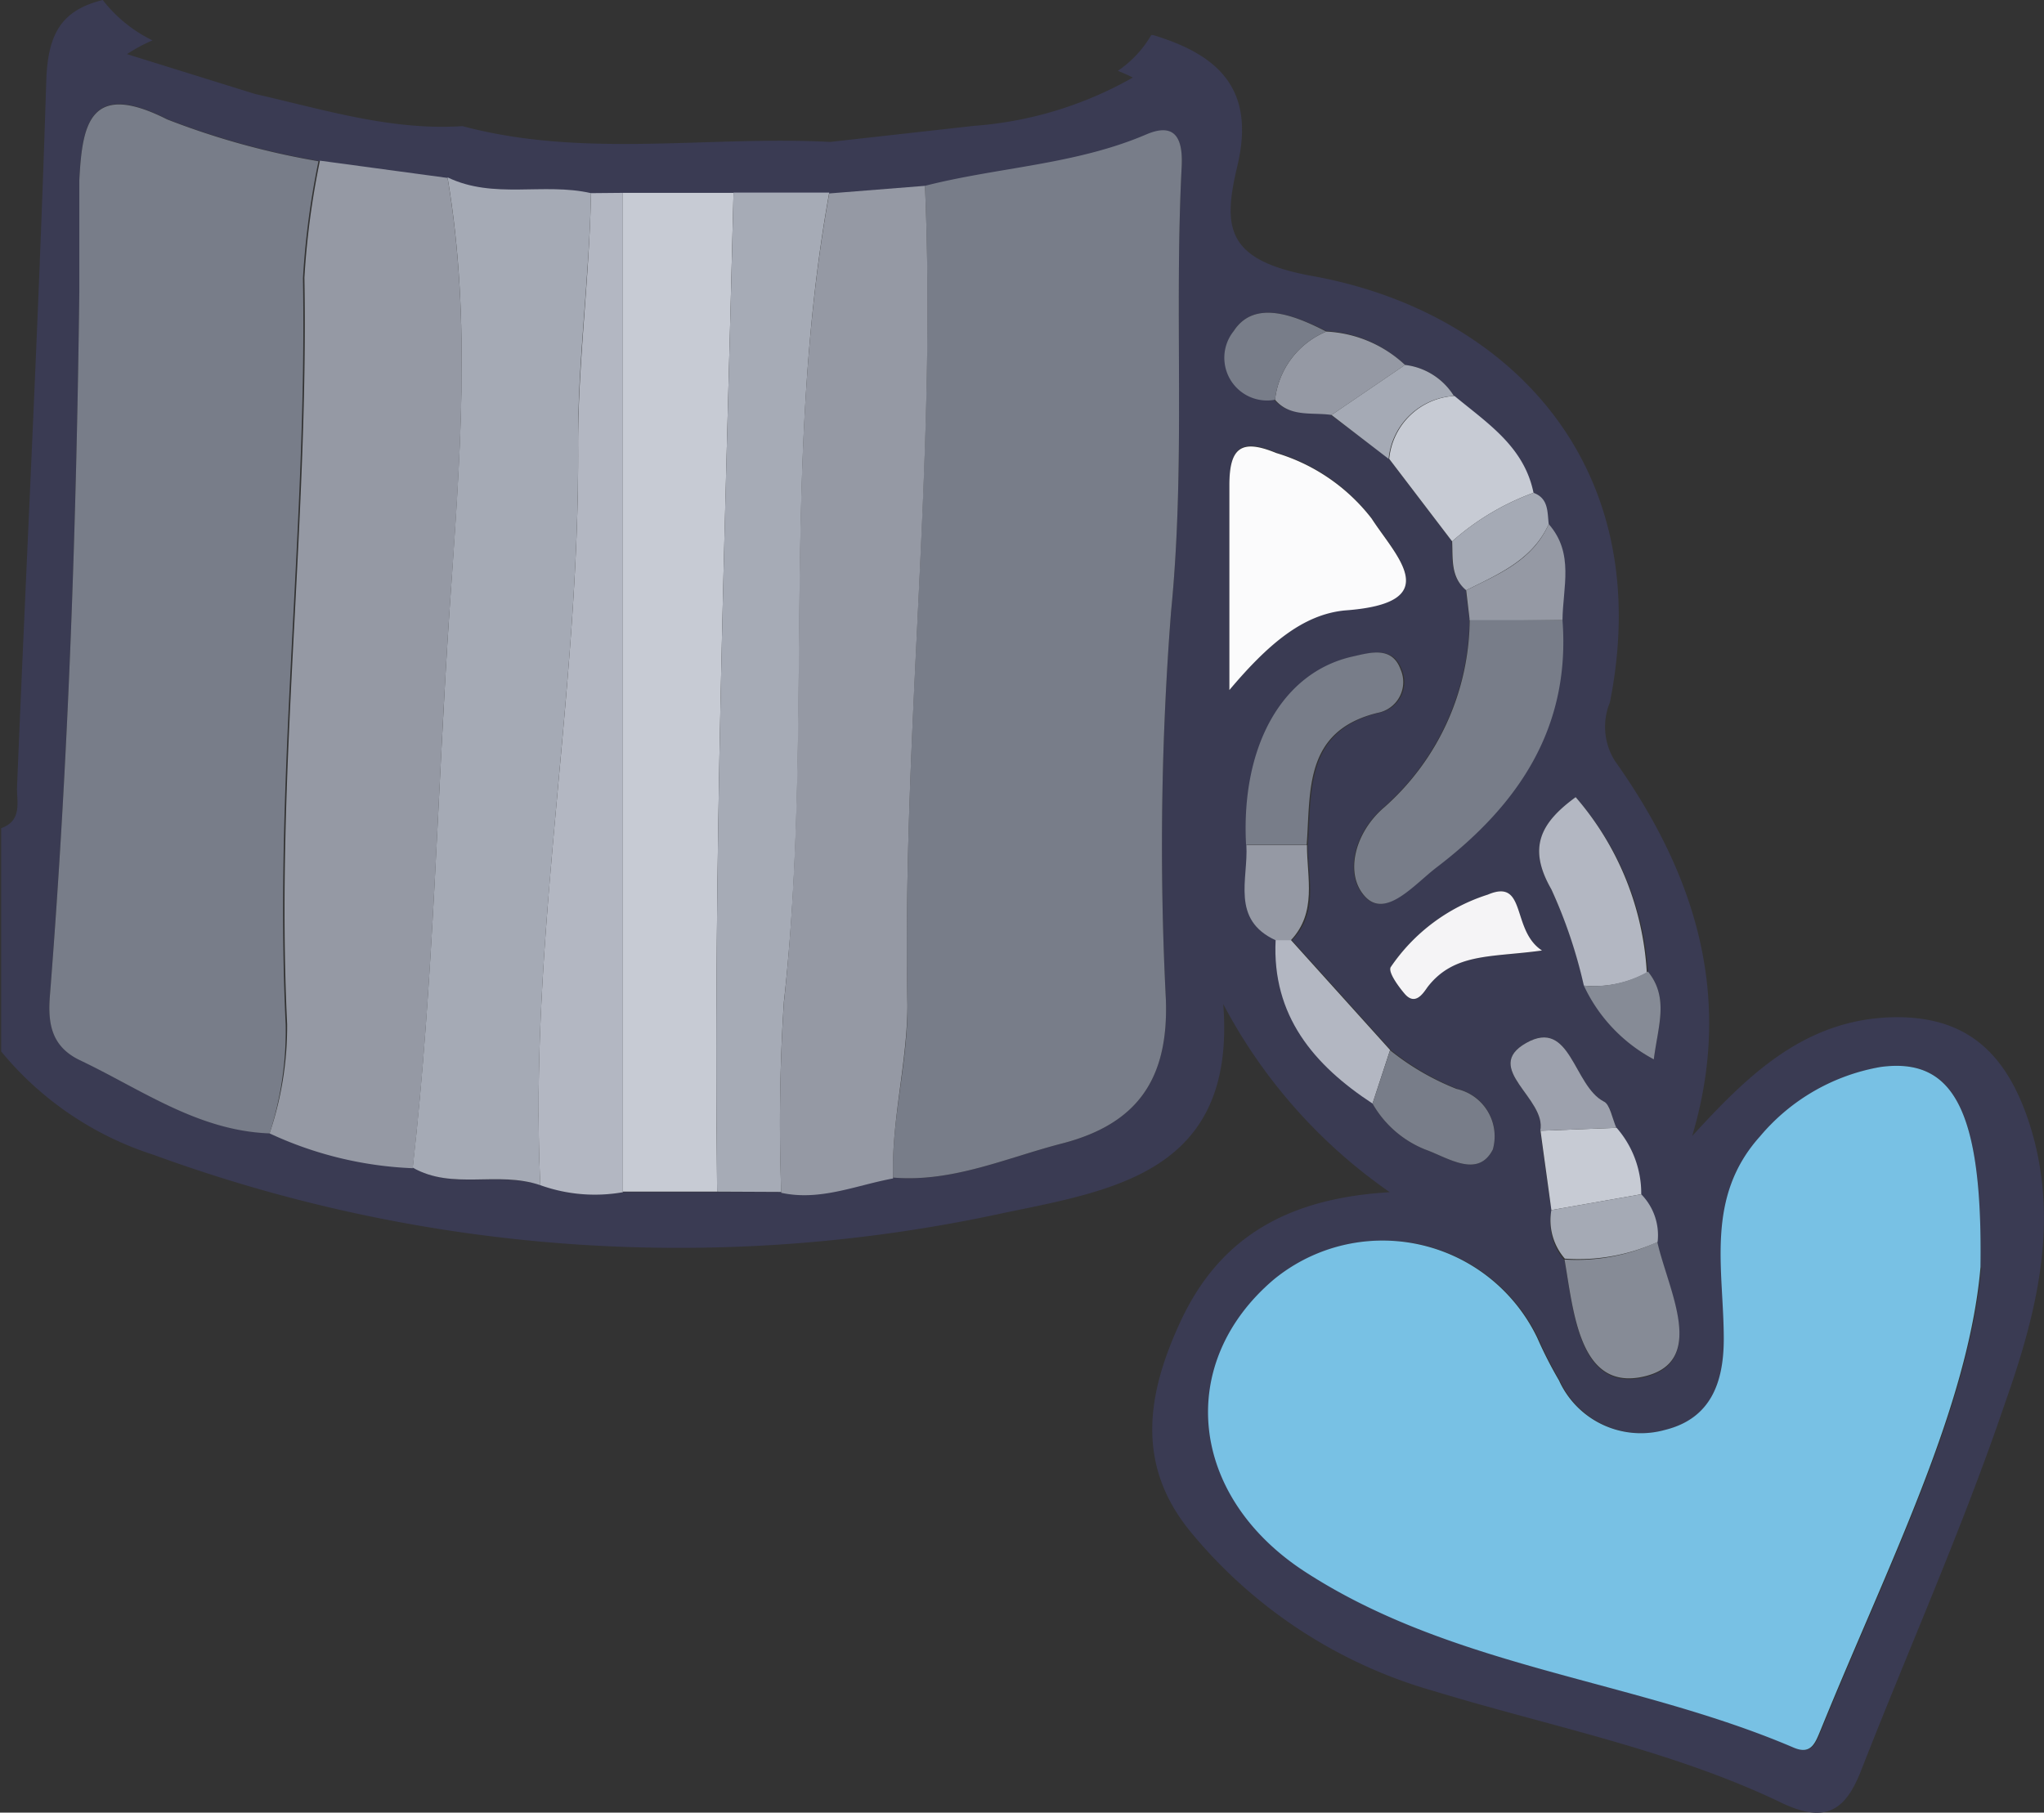 <svg xmlns="http://www.w3.org/2000/svg" viewBox="0 0 69.83 61.94">
    <rect x="0" y="0" width="69.83" height="61.94" fill="#333333" stroke="none"/>
    <g>
        <path d="M69.26,38.18c-.77-2.2-2.08-3.46-4.56-3.42-3.06.06-5,2-6.89,4.06,1.44-4.82.07-9-2.64-12.82A2.19,2.19,0,0,1,55,24c1.63-8.19-3.55-13.36-10.12-14.56-3-.53-3.11-1.65-2.61-3.76.62-2.58-.58-3.79-2.87-4.48l-.07,0a3.77,3.77,0,0,1-1.14,1.22c.17.07.34.14.51.23A12.88,12.88,0,0,1,33.28,4.3l-4.92.55c-4.18-.22-8.41.57-12.56-.54-2.44.16-4.75-.57-7.09-1.1L4.34,1.85a5.3,5.3,0,0,1,.87-.47A4.82,4.82,0,0,1,3.51,0C2.1.35,1.63,1.15,1.58,2.78c-.25,8.05-.67,16.1-1,24.15,0,.5.17,1.12-.54,1.37v7.63a11.14,11.14,0,0,0,5.2,3.53,52.23,52.23,0,0,0,29,2c3.78-.79,8-1.39,7.55-7.15a18.07,18.07,0,0,0,5.69,6.43c-3.43.2-5.8,1.49-7.16,4.44-1.14,2.46-1.51,4.85.31,7.11A16.64,16.64,0,0,0,49,57.79c3.94,1.2,8.05,2,11.77,3.77,1.55.77,2.26.37,2.82-1.08,1.63-4.17,3.46-8.27,4.9-12.51C69.6,44.83,70.43,41.56,69.26,38.18ZM40.37,5.7c-.26,5.05.14,10.1-.36,15.17a103.2,103.2,0,0,0-.18,13.28c.1,2.75-1,4.26-3.53,4.92-1.91.49-3.75,1.34-5.79,1.17-1.26.23-2.49.78-3.82.49H24.5l-3.22,0a5.52,5.52,0,0,1-2.82-.24c-1.42-.46-3,.18-4.36-.6a12.76,12.76,0,0,1-4.89-1.17c-2.46-.09-4.39-1.51-6.5-2.51-1-.49-1.08-1.32-1-2.26.63-8,.9-16,1-24,0-1.27,0-2.54,0-3.8.1-1.91.35-3.42,3-2.08a26.46,26.46,0,0,0,5.17,1.43l4.36.59c1.57.76,3.28.17,4.9.54h8.14l3.27-.23c2.51-.64,5.15-.72,7.57-1.76C40.25,4.13,40.41,4.89,40.37,5.7ZM52.62,38.64c.23-1.1-2-2.14-.48-3s1.61,1.46,2.65,2c.24.12.29.61.43.93a3.4,3.4,0,0,1,.84,2.27,2,2,0,0,1,.56,1.63c.37,1.65,1.73,4.1-.47,4.6s-2.39-2.23-2.7-4A2,2,0,0,1,53,41.35C52.87,40.45,52.74,39.54,52.62,38.64Zm-3.85-4.91c-.16.23-.43.65-.79.22-.22-.26-.56-.73-.47-.9a6.33,6.33,0,0,1,3.32-2.48c1.34-.57.79,1.22,1.85,1.91C51,32.72,49.63,32.55,48.77,33.73Zm7.53-.53c.73.9.34,1.87.2,3a5.48,5.48,0,0,1-2.39-2.57A16.67,16.67,0,0,0,53,30.39c-.81-1.41-.39-2.26.83-3.15A10,10,0,0,1,56.3,33.2ZM42.15,11.31c.71-1.09,2.09-.53,3.16,0A4.23,4.23,0,0,1,48,12.47a2.25,2.25,0,0,1,1.67,1.06c1.12.93,2.38,1.73,2.7,3.31.52.19.47.66.52,1.07.88,1,.48,2.16.47,3.28.28,3.69-1.51,6.32-4.3,8.45-.75.57-1.73,1.76-2.44,1s-.37-2.19.66-3.06a8.69,8.69,0,0,0,2.92-6.43l-.13-1c-.54-.45-.45-1.08-.48-1.67l-2.15-2.82-2-1.5c-.66-.1-1.41.09-1.93-.52A1.46,1.46,0,0,1,42.15,11.31ZM42,16.56c0-1.29.41-1.59,1.6-1.1a6.46,6.46,0,0,1,3.26,2.24c.84,1.3,2.56,2.89-.92,3.14C44.52,21,43.33,22,42,23.58,42,20.85,42,18.7,42,16.56Zm4.92,21.15c-2-1.31-3.44-3-3.31-5.59-1.54-.71-.93-2.09-1-3.25-.18-3.38,1.24-5.91,3.66-6.44.58-.13,1.33-.36,1.62.45a1.07,1.07,0,0,1-.79,1.48c-2.52.62-2.28,2.66-2.42,4.51,0,1.12.39,2.3-.54,3.26l3.39,3.76a8.77,8.77,0,0,0,2.27,1.32A1.66,1.66,0,0,1,51,39.28c-.51,1-1.53.28-2.31,0A3.62,3.62,0,0,1,46.89,37.71Zm20.77,5.6c-.42,4.82-3.19,10.22-5.45,15.78-.19.45-.32.89-.93.63-5.44-2.33-11.6-2.71-16.68-6-4-2.59-4.44-7.15-1.08-10a5.86,5.86,0,0,1,9,2,14.14,14.14,0,0,0,.74,1.45,3.07,3.07,0,0,0,3.63,1.69c1.57-.39,2-1.64,2-3.11,0-2.37-.65-4.82,1.24-6.92a6.92,6.92,0,0,1,4.12-2.37C66.7,36.13,67.74,37.87,67.66,43.31Z"
              style="fill:#3a3b53"/>
        <path d="M67.66,43.31c-.42,4.82-3.19,10.22-5.45,15.78-.19.45-.32.89-.93.63-5.44-2.33-11.6-2.71-16.68-6-4-2.59-4.44-7.15-1.08-10a5.86,5.86,0,0,1,9,2,14.14,14.14,0,0,0,.74,1.45,3.07,3.07,0,0,0,3.63,1.69c1.57-.39,2-1.64,2-3.11,0-2.37-.65-4.82,1.24-6.92a6.92,6.92,0,0,1,4.12-2.37C66.7,36.13,67.74,37.87,67.66,43.31Z"
              style="fill:#78c1e4"/>
        <path d="M31.6,6.35c2.51-.64,5.15-.72,7.57-1.76,1.08-.46,1.24.3,1.2,1.11-.26,5.05.14,10.1-.36,15.17a103.2,103.2,0,0,0-.18,13.28c.1,2.75-1,4.26-3.53,4.92-1.91.49-3.75,1.34-5.79,1.17-.06-2,.52-4,.49-5.92C30.82,25,32,15.68,31.6,6.35Z"
              style="fill:#787d89"/>
        <path d="M9.21,38.73c-2.46-.09-4.39-1.51-6.5-2.51-1-.49-1.08-1.32-1-2.26.63-8,.9-16,1-24,0-1.27,0-2.54,0-3.8.1-1.91.35-3.42,3-2.08a26.46,26.46,0,0,0,5.17,1.43,27.68,27.68,0,0,0-.53,4c.15,8.51-1,17-.59,25.51A11.43,11.43,0,0,1,9.21,38.73Z"
              style="fill:#787d89"/>
        <path d="M9.21,38.73A11.43,11.43,0,0,0,9.81,35c-.41-8.51.74-17,.59-25.51a27.68,27.68,0,0,1,.53-4l4.36.59c.83,4.92.41,9.81.07,14.76-.43,6.35-.54,12.73-1.26,19.08A12.76,12.76,0,0,1,9.21,38.73Z"
              style="fill:#9599a4"/>
        <path d="M14.1,39.9c.72-6.35.83-12.73,1.26-19.08.34-5,.76-9.84-.07-14.76,1.57.76,3.28.17,4.9.54-.05,2.87-.46,5.77-.44,8.59.06,8.48-1.69,16.84-1.29,25.31C17,40,15.47,40.68,14.1,39.9Z"
              style="fill:#a5aab5"/>
        <path d="M31.6,6.35c.41,9.33-.78,18.63-.6,28,0,1.94-.55,3.92-.49,5.92-1.26.23-2.49.78-3.82.49a63.76,63.76,0,0,1,.09-6.49c1-9.19-.11-18.5,1.55-27.66Z"
              style="fill:#9599a4"/>
        <path d="M24.5,40.72l-3.22,0V6.59h3.78C24.78,18,24.36,29.33,24.5,40.72Z" style="fill:#c7cbd4"/>
        <path d="M24.5,40.72c-.14-11.39.28-22.76.56-34.14h3.27c-1.66,9.16-.53,18.47-1.55,27.66a63.76,63.76,0,0,0-.09,6.49Z"
              style="fill:#a6abb6"/>
        <path d="M21.28,6.59V40.74a5.52,5.52,0,0,1-2.82-.24c-.4-8.47,1.35-16.83,1.29-25.31,0-2.82.39-5.72.44-8.59Z"
              style="fill:#b3b7c2"/>
        <path d="M53.38,21.19c.28,3.69-1.51,6.32-4.3,8.45-.75.57-1.73,1.76-2.44,1s-.37-2.19.66-3.06a8.64,8.64,0,0,0,2.91-6.43Z"
              style="fill:#787d89"/>
        <path d="M42,23.58c0-2.73,0-4.88,0-7,0-1.29.41-1.59,1.6-1.1a6.46,6.46,0,0,1,3.26,2.24c.84,1.3,2.56,2.89-.92,3.14C44.52,21,43.33,22,42,23.58Z"
              style="fill:#fbfbfc"/>
        <path d="M42.57,28.87c-.18-3.38,1.24-5.91,3.66-6.44.58-.13,1.33-.36,1.62.45a1.07,1.07,0,0,1-.79,1.48c-2.52.62-2.28,2.66-2.42,4.51Z"
              style="fill:#787d89"/>
        <path d="M54.11,33.68A16.67,16.67,0,0,0,53,30.39c-.81-1.41-.39-2.26.83-3.15a10,10,0,0,1,2.43,6A3.74,3.74,0,0,1,54.11,33.68Z"
              style="fill:#b3b7c2"/>
        <path d="M49.61,18.5l-2.15-2.82a2.38,2.38,0,0,1,2.23-2.15c1.12.93,2.38,1.73,2.7,3.31A8.64,8.64,0,0,0,49.61,18.5Z"
              style="fill:#c7cbd4"/>
        <path d="M56.62,42.44c.37,1.65,1.73,4.1-.47,4.6s-2.39-2.23-2.7-4A6.53,6.53,0,0,0,56.62,42.44Z"
              style="fill:#868b96"/>
        <path d="M46.89,37.71c-2-1.31-3.44-3-3.31-5.59h.52l3.39,3.76Z" style="fill:#b3b7c2"/>
        <path d="M46.89,37.71l.6-1.82a8.77,8.77,0,0,0,2.27,1.32A1.66,1.66,0,0,1,51,39.28c-.51,1-1.53.28-2.31,0A3.62,3.62,0,0,1,46.89,37.71Z"
              style="fill:#787d89"/>
        <path d="M52.68,32.48c-1.72.24-3,.07-3.91,1.25-.16.23-.43.65-.79.22-.22-.26-.56-.73-.47-.9a6.33,6.33,0,0,1,3.32-2.48C52.17,30,51.62,31.79,52.68,32.48Z"
              style="fill:#f5f4f6"/>
        <path d="M45.49,14.18c-.66-.1-1.41.09-1.93-.52a2.87,2.87,0,0,1,1.75-2.33A4.23,4.23,0,0,1,48,12.47Z"
              style="fill:#9599a4"/>
        <path d="M53,41.35c-.12-.9-.25-1.81-.37-2.71l2.6-.1a3.4,3.4,0,0,1,.84,2.27Z" style="fill:#c7cbd4"/>
        <path d="M55.22,38.54l-2.6.1c.23-1.1-2-2.14-.48-3s1.61,1.46,2.65,2C55,37.73,55.08,38.22,55.22,38.54Z"
              style="fill:#9da1ad"/>
        <path d="M49.61,18.5a8.64,8.64,0,0,1,2.78-1.66c.52.19.47.66.52,1.07-.56,1.23-1.72,1.71-2.82,2.26C49.55,19.72,49.64,19.09,49.61,18.5Z"
              style="fill:#a5aab5"/>
        <path d="M50.09,20.17c1.1-.55,2.26-1,2.82-2.26.88,1,.48,2.16.47,3.28H50.21Z" style="fill:#9599a4"/>
        <path d="M44.1,32.13h-.52c-1.54-.71-.93-2.09-1-3.25h2.07C44.65,30,45,31.17,44.1,32.13Z"
              style="fill:#9599a4"/>
        <path d="M45.31,11.33a2.87,2.87,0,0,0-1.75,2.33,1.46,1.46,0,0,1-1.41-2.35C42.86,10.22,44.24,10.78,45.31,11.33Z"
              style="fill:#787d89"/>
        <path d="M53,41.35l3.07-.54a2,2,0,0,1,.56,1.63,6.53,6.53,0,0,1-3.17.57A2,2,0,0,1,53,41.35Z"
              style="fill:#a5aab5"/>
        <path d="M45.49,14.18,48,12.47a2.28,2.28,0,0,1,1.67,1.06,2.38,2.38,0,0,0-2.23,2.15Z" style="fill:#a5aab5"/>
        <path d="M54.11,33.68a3.74,3.74,0,0,0,2.19-.48c.73.9.34,1.87.2,3A5.48,5.48,0,0,1,54.11,33.68Z"
              style="fill:#868b96"/>
    </g>

</svg>